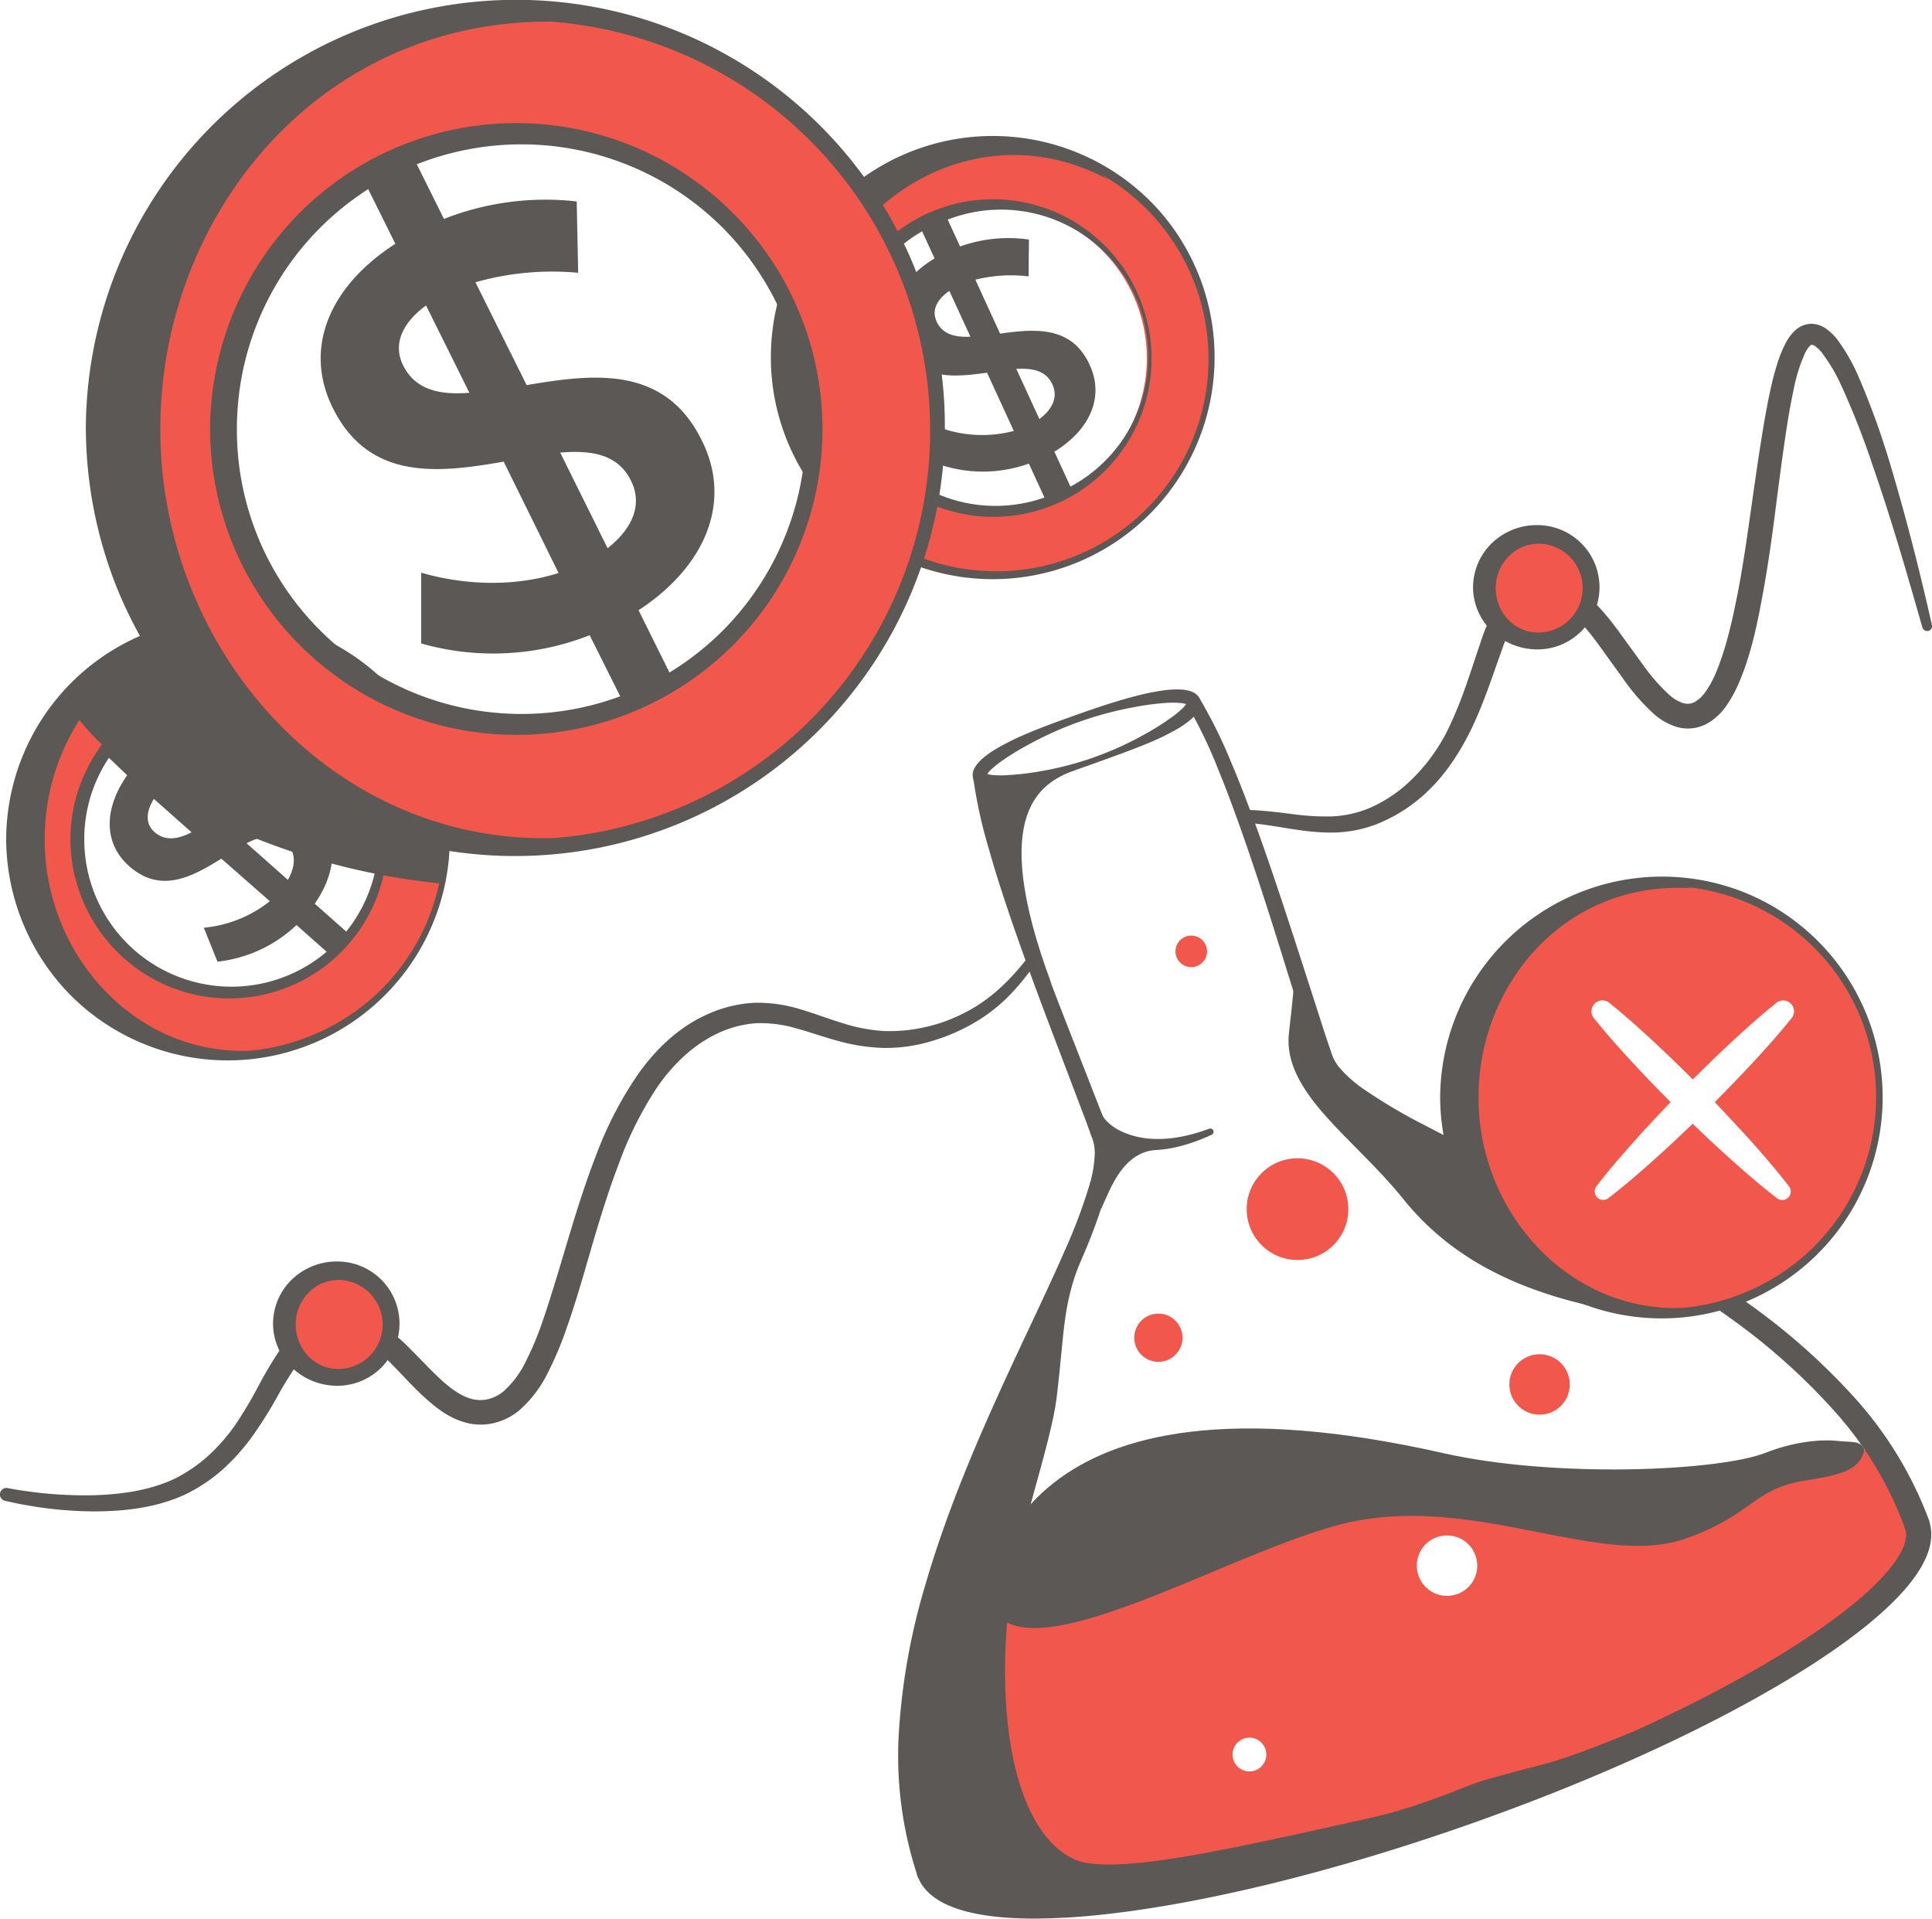 <svg xmlns="http://www.w3.org/2000/svg" viewBox="0 0 497.49 494.01"><defs><style>.cls-1{fill:#f1574b;}.cls-2{fill:#5c5856;}</style></defs><title>Reagent-less &amp;amp;</title><g id="Layer_2" data-name="Layer 2"><g id="Layer_1-2" data-name="Layer 1"><path class="cls-1" d="M59.23,160.3a55.85,55.85,0,1,0,55.85,55.85A55.85,55.85,0,0,0,59.23,160.3Zm0,95.16a39.31,39.31,0,1,1,39.31-39.31A39.31,39.31,0,0,1,59.23,255.46Z"/><path class="cls-2" d="M5.16,216.15a54.28,54.28,0,0,0,75,50.5,54.59,54.59,0,1,0-71-71.24A54.26,54.26,0,0,0,5.16,216.15Zm-3.57,0a57.31,57.31,0,0,1,97.92-40.29,57.18,57.18,0,0,1-80.86,80.86A57.54,57.54,0,0,1,1.59,216.15Z"/><path class="cls-2" d="M3.37,216.15A55.85,55.85,0,0,0,59.23,272c1.36,0,4.68-.64,4.59-1.43-29.37.78-52.32-24.94-52.32-54.42S34.1,159.86,66.83,162c-1.33-.1-6.24-1.74-7.6-1.74A55.85,55.85,0,0,0,3.37,216.15Z"/><path class="cls-2" d="M21.7,216.15a37.9,37.9,0,0,0,37.53,37.9,37.9,37.9,0,1,0-26.62-64.51A37.65,37.65,0,0,0,21.7,216.15Zm-3.57,0a40.73,40.73,0,0,1,69.71-28.62,40.73,40.73,0,0,1-57.6,57.61A41.16,41.16,0,0,1,18.13,216.15Z"/><path class="cls-2" d="M56,210.5c7.51-4.61,16-9.46,24.41-1.89,6.87,6.08,6.67,15.39.64,24.07l8.72,7.72L85,245.85l-8.65-7.67A35.12,35.12,0,0,1,56,247.61l-3.52-8.74a32,32,0,0,0,17-6.83L57,221.09c-7.34,4.54-15.54,9.2-23.76,1.91-6.62-5.86-6.52-14.82-.49-23.38l-7.22-6.9L29.44,187l8.1,7.17A37,37,0,0,1,53,185.34l3.75,8.72a37.39,37.39,0,0,0-12.2,6.31Zm-6.67,3.8-9.71-8.6c-2.08,3.35-2.19,6.46.16,8.53C42.54,216.64,45.78,216.1,49.36,214.3Zm24.8,12.25c2.16-3.82,2.07-7.21-.52-9.51-2.91-2.58-6.32-1.84-10.12.08Z"/><path class="cls-1" d="M279.33,41.51a55.85,55.85,0,1,0,27.41,74.08A55.85,55.85,0,0,0,279.33,41.51Zm12.38,67.17a39.32,39.32,0,1,1-19.29-52.14A39.31,39.31,0,0,1,291.71,108.68Z"/><path class="cls-2" d="M206.87,69.67a54.4,54.4,0,0,0,26.31,72.19,54.67,54.67,0,1,0-14-89.36A54.27,54.27,0,0,0,206.87,69.67Zm-3.25-1.49A57.39,57.39,0,0,1,297.84,53.5a57.13,57.13,0,1,1-99.31,36.56A58,58,0,0,1,203.62,68.18Z"/><path class="cls-2" d="M205.25,68.92A55.86,55.86,0,0,0,232.66,143c1.24.56,4.52,1.37,4.77.61-27-11.57-37.12-44.52-24.8-71.3s44.06-41.7,72.88-26c-1.17-.64-4.94-4.19-6.18-4.76A55.85,55.85,0,0,0,205.25,68.92Z"/><path class="cls-2" d="M221.9,76.58A37.89,37.89,0,0,0,269.23,128,37.9,37.9,0,1,0,242.93,57,37.68,37.68,0,0,0,221.9,76.58Zm-3.25-1.49A40.73,40.73,0,0,1,294,78.21a40.73,40.73,0,0,1-76.4,28.27A41.16,41.16,0,0,1,218.65,75.09Z"/><path class="cls-2" d="M257.52,85.9c8.73-1.19,18.45-2.21,23.1,8.11,3.83,8.33-.1,16.78-9.12,22.29l4.87,10.58-6.61,3-4.83-10.51a35.08,35.08,0,0,1-22.45.41l.31-9.41a32,32,0,0,0,18.27.59l-6.9-15c-8.54,1.2-17.92,2.15-22.51-7.83-3.7-8,0-16.19,9-21.59l-4.55-9.91,6.6-3,4.52,9.84a36.87,36.87,0,0,1,17.73-1.79l-.09,9.49a37.55,37.55,0,0,0-13.7.85Zm-7.64.79L244.46,74.9c-3.25,2.22-4.6,5-3.29,7.88C242.69,86.08,245.88,86.89,249.88,86.69Zm17.76,21.2c3.52-2.62,4.8-5.76,3.35-8.91-1.62-3.53-5-4.23-9.29-4Z"/><path class="cls-2" d="M19.91,184.72c14.32,18.58,50.45,38.54,94,42.8a64.12,64.12,0,0,0,.41-11.37L42.59,164.94S20.76,174.91,19.91,184.72Z"/><circle class="cls-1" cx="334.11" cy="311.33" r="13.09"/><path class="cls-2" d="M480,373.12c-.88-2.25-3.24-1.72-6.68-2.1-5.22-.56-12.21.49-18.55,3-12.07,4.8-54.36,6.64-83.11.14C260.33,349,255.51,406,251.59,415.28c-7.2,17.09,5.76,38.74,5.76,38.74-.44.14,54.09-14.54,109.32-31.82,3.55-1.11-15.65-27.52,4.17-29.36,17.82-1.65,11.29,24.46,13.69,23.68C436.32,399.77,483.49,381.86,480,373.12Z"/><circle class="cls-1" cx="306.75" cy="244.96" r="4.06"/><path class="cls-1" d="M489.54,387.39c-6.05-12.46-9.19-15.37-9.19-15.37-1,6.23-4.64,7.45-15.88,9.26-13.07,2.1-13.54,9.13-30.81,15-21.23,7.18-51.77-10.45-83.6-4.83C324,396,275.4,426,259.3,417.76c0,0-84.93,120.46,101.17,53.64,78.29-28.11,108.9-44.82,123.4-58.06C495.64,402.59,495.4,399.45,489.54,387.39ZM323.18,455.87a4.35,4.35,0,1,1,2.66-5.54A4.36,4.36,0,0,1,323.18,455.87Zm52-45.4a7.78,7.78,0,1,1,4.77-9.92A7.77,7.77,0,0,1,375.19,410.47Z"/><path class="cls-2" d="M266.33,494c-14.2,0-27.1-2.53-30.1-11.08a3.23,3.23,0,1,1,6.1-2.15c1.67,4.76,13.37,8.77,41.2,5.72,25.74-2.81,58.5-10.88,92.25-22.72s64.36-26,86.22-39.91c23.62-15,30.25-25.45,28.58-30.21a3.24,3.24,0,0,1,6.11-2.14c4.26,12.14-14.63,27.26-31.22,37.81-22.26,14.15-53.35,28.55-87.55,40.55s-67.47,20.19-93.69,23.06A167.69,167.69,0,0,1,266.33,494Z"/><path class="cls-2" d="M236.23,482.93a98.29,98.29,0,0,1-4.71-37.79,167.86,167.86,0,0,1,6.76-37.08c7-24.07,17.59-46.69,28.1-69,2.62-5.6,5.24-11.18,7.69-16.81a138.18,138.18,0,0,0,6.43-17,32.27,32.27,0,0,0,1.41-8.47,13.3,13.3,0,0,0-.18-1.93,9.86,9.86,0,0,0-.54-1.88l-1.56-4.32-6.58-17.32c-4.42-11.55-8.77-23.16-12.79-34.9-2-5.88-3.93-11.78-5.61-17.78a124.32,124.32,0,0,1-4.05-18.39,1.8,1.8,0,0,1,3.57-.45v0a121.87,121.87,0,0,0,4.1,17.76c1.71,5.89,3.71,11.72,5.72,17.54,4.11,11.62,8.55,23.13,13.08,34.63l6.76,17.3,1.64,4.38a14.91,14.91,0,0,1,.74,2.57,17.77,17.77,0,0,1,.27,2.68,36.06,36.06,0,0,1-1.48,9.79,142.56,142.56,0,0,1-6.48,17.72c-2.43,5.73-5,11.37-7.58,17-10.3,22.45-20.54,44.93-27.14,68.5a162.27,162.27,0,0,0-6.19,35.81,92.09,92.09,0,0,0,4.71,35.33v0a3.24,3.24,0,0,1-6.1,2.16Z"/><path class="cls-2" d="M412.3,336.86c-21.56-4.54-38.69-12.8-51.08-28.28s-31.15-27.27-29.31-42.74S333.32,249,333.32,249s2.3,30.86,24.18,40,42.95,25.39,42.95,25.39Z"/><path class="cls-2" d="M490.58,393.66a92.11,92.11,0,0,0-18.39-30.52A162.62,162.62,0,0,0,445,339c-19.87-14.27-41.92-25.42-64-36.51-5.52-2.79-11.06-5.59-16.54-8.54a143.76,143.76,0,0,1-16.13-9.78,36.09,36.09,0,0,1-7.27-6.72,17.22,17.22,0,0,1-1.47-2.26,15.46,15.46,0,0,1-1-2.47l-1.46-4.44-5.54-17.73c-3.65-11.81-7.37-23.58-11.43-35.22-2.06-5.8-4.14-11.59-6.49-17.26a120.72,120.72,0,0,0-7.9-16.43v0a1.8,1.8,0,0,1,3.07-1.89,125.35,125.35,0,0,1,8.33,16.89c2.44,5.73,4.6,11.56,6.74,17.39,4.19,11.67,8,23.45,11.82,35.24l5.68,17.63,1.48,4.35a10.82,10.82,0,0,0,.76,1.8,14.14,14.14,0,0,0,1.07,1.62,32.28,32.28,0,0,0,6.39,5.73,138.8,138.8,0,0,0,15.66,9.28c5.43,2.86,11,5.59,16.51,8.32,22.17,10.88,44.58,21.91,65.09,36.34a168.1,168.1,0,0,1,28.44,24.72,98.4,98.4,0,0,1,19.94,32.44,3.24,3.24,0,0,1-6.09,2.19v0Z"/><path class="cls-1" d="M428.24,227a55.62,55.62,0,1,0,55.63,55.62A55.62,55.62,0,0,0,428.24,227ZM450,292.84c3.68,4.08,7.28,8.23,10.65,12.6a2.19,2.19,0,0,1-3.07,3.08c-4.38-3.38-8.53-7-12.6-10.65-3.11-2.78-6.12-5.65-9.12-8.53-3,2.88-6,5.75-9.12,8.53-4.07,3.67-8.22,7.27-12.59,10.65a2.2,2.2,0,0,1-3.08-3.08c3.37-4.37,7-8.52,10.65-12.6,2.77-3.08,5.61-6.08,8.48-9.06-2.93-2.95-5.85-5.91-8.69-9-3.75-4-7.42-8.08-10.88-12.37a2.82,2.82,0,0,1,4-4c4.29,3.46,8.36,7.14,12.37,10.89,3,2.82,6,5.72,8.9,8.64,2.93-2.92,5.88-5.82,8.9-8.64,4-3.75,8.08-7.43,12.38-10.89a2.81,2.81,0,0,1,3.95,4c-3.46,4.29-7.13,8.37-10.88,12.37-2.84,3.05-5.75,6-8.69,9C444.35,286.76,447.19,289.76,450,292.84Z"/><path class="cls-2" d="M372.62,282.6a55.62,55.62,0,0,0,55.62,55.62c1.36,0,4.67-.64,4.58-1.42-29.25.77-52.11-24.84-52.11-54.2s22.51-56.06,55.11-53.89c-1.33-.09-6.22-1.73-7.58-1.73A55.62,55.62,0,0,0,372.62,282.6Z"/><path class="cls-2" d="M374.4,282.6a54.07,54.07,0,0,0,74.67,50.29A54.36,54.36,0,1,0,378.38,262,54.17,54.17,0,0,0,374.4,282.6Zm-3.56,0A57.15,57.15,0,0,1,450,230.12,56.91,56.91,0,1,1,387.84,323a57.22,57.22,0,0,1-17-40.4Z"/><path class="cls-2" d="M254.14,199.36c-.07-.19-.16-.24-.14-.21a1.62,1.62,0,0,0,.39.18,6.4,6.4,0,0,0,1.47.25,24.47,24.47,0,0,0,3.54,0,67.65,67.65,0,0,0,7.41-.81,83.52,83.52,0,0,0,28.47-10,65.86,65.86,0,0,0,6.3-4,25.29,25.29,0,0,0,2.76-2.23,7.51,7.51,0,0,0,1-1.13,1.78,1.78,0,0,0,.2-.4c0-.05,0,0,0,.21s.14.22.1.18a2,2,0,0,0-.41-.17,7.26,7.26,0,0,0-1.48-.24,26.11,26.11,0,0,0-3.53,0,67.08,67.08,0,0,0-7.38.94,91.91,91.91,0,0,0-14.62,3.81,90.78,90.78,0,0,0-13.78,6.2,65.68,65.68,0,0,0-6.33,3.89,24.84,24.84,0,0,0-2.76,2.19,6.11,6.11,0,0,0-1,1.1,2.84,2.84,0,0,0-.21.37S254.21,199.56,254.14,199.36Zm-3.51,1.23a3.41,3.41,0,0,1,0-2.13,5.52,5.52,0,0,1,.68-1.31,10.55,10.55,0,0,1,1.55-1.72A24.57,24.57,0,0,1,256.2,193a61.08,61.08,0,0,1,7-3.58c4.74-2.09,9.58-3.79,14.4-5.51s9.69-3.34,14.7-4.66a63.86,63.86,0,0,1,7.67-1.54,24.93,24.93,0,0,1,4.09-.17,10,10,0,0,1,2.28.37,5.55,5.55,0,0,1,1.33.59,3.08,3.08,0,0,1,1.29,3.7,5.18,5.18,0,0,1-.68,1.29,9.89,9.89,0,0,1-1.56,1.69,23.31,23.31,0,0,1-3.32,2.37,61.53,61.53,0,0,1-7,3.49c-4.75,2-9.59,3.71-14.4,5.44s-9.64,3.41-14.62,4.79a61.33,61.33,0,0,1-7.64,1.67,26,26,0,0,1-4.09.23,10.55,10.55,0,0,1-2.29-.35,5.66,5.66,0,0,1-1.35-.59A3.47,3.47,0,0,1,250.63,200.59Z"/><circle class="cls-1" cx="298.28" cy="344.44" r="6.21"/><circle class="cls-1" cx="396.44" cy="356.47" r="7.78"/><path class="cls-2" d="M283.64,286.67c.63,1.71,2.66,3.41,4.81,4.49a21.17,21.17,0,0,0,7.32,2,29.65,29.65,0,0,0,7.85-.39,43.21,43.21,0,0,0,7.74-2.15h.05a.83.83,0,0,1,.61,1.54,45.24,45.24,0,0,1-7.9,2.9,32.11,32.11,0,0,1-8.49,1.11,24.47,24.47,0,0,1-8.67-1.59,17.79,17.79,0,0,1-4-2.28,11.08,11.08,0,0,1-3.3-3.84h0a2.18,2.18,0,1,1,3.92-1.93A.72.72,0,0,1,283.64,286.67Z"/><path class="cls-2" d="M283.52,311.33c2.55-5.53,5.67-15,14.76-15.3l-12.89-3.25Z"/><path class="cls-2" d="M277.62,198c-9,3.15-23.82,10.11-6.71,55.74,0,0-20.89-45.77-15.93-52.44C255.88,200.24,262.38,202.51,277.62,198Z"/><path class="cls-2" d="M421.91,445.32c-26,10.59-21.61,7.71-40.37,13.26-4.29,1.27-15.12,6.48-28.8,9.53-13.05,2.9-25.34,5.67-36.18,7.82-19.22,3.8-33.86,5.63-40,2.77C261,471.42,255.82,440.91,260.4,408c1.53-11,10.3-36.84,11.65-47.86,2.3-18.75,1.3-24.63,7.65-39,0,0-28.79,47.61-41.24,97.71-7.47,30.07-4.63,58.93,4,67.14C263.88,506.25,412.9,458.17,421.91,445.32Z"/><path class="cls-1" d="M133.62,2.44A108.06,108.06,0,1,0,241.68,110.5,108.06,108.06,0,0,0,133.62,2.44Zm0,184.12a76.06,76.06,0,1,1,76.06-76.06A76.06,76.06,0,0,1,133.62,186.56Z"/><path class="cls-2" d="M25.56,110.51A108.05,108.05,0,0,0,133.62,218.56c2.64,0,9.06-1.24,8.89-2.77-56.83,1.5-101.23-48.25-101.23-105.28S85,1.59,148.34,5.81c-2.59-.18-12.08-3.36-14.72-3.36A108,108,0,0,0,25.56,110.51Z"/><path class="cls-2" d="M61,110.5A72.84,72.84,0,0,0,82.13,162a73.26,73.26,0,0,0,79.64,16.49,73.19,73.19,0,0,0,24-15.78,73.5,73.5,0,0,0,0-104.39A73.27,73.27,0,0,0,61,110.5Zm-6.91,0A79.52,79.52,0,0,1,77.54,54.42a78.85,78.85,0,0,1,86.13-16.48A79.61,79.61,0,0,1,189,55.13a78.67,78.67,0,0,1,0,110.74A78.88,78.88,0,0,1,54.1,110.5Z"/><path class="cls-2" d="M135.61,99.16c16.8-2.83,35.53-5.36,45.14,14.32,7.9,15.88.79,32.45-16.32,43.64l10,20.17-12.59,6.27-10-20a67.81,67.81,0,0,1-43.39,2.12l0-18.22c12.5,3.6,25.22,3.34,35.38.07L129.7,118.87c-16.44,2.82-34.53,5.22-44-13.82-7.62-15.31-.94-31.31,16.1-42.28L92.42,43.88,105,37.62l9.32,18.75a71.38,71.38,0,0,1,34.18-4.5l.38,18.37a72.27,72.27,0,0,0-26.45,2.44Zm-14.73,2L109.71,78.66c-6.16,4.49-8.6,10-5.9,15.42C106.94,100.38,113.16,101.75,120.88,101.13Zm35.58,40c6.66-5.28,9-11.42,6-17.43-3.35-6.73-10-7.88-18.21-7.19Z"/><path class="cls-2" d="M29,110.5a105.33,105.33,0,0,0,179.58,75A105.57,105.57,0,1,0,59.3,36.18,104.68,104.68,0,0,0,29,110.5Zm-6.9,0A110.8,110.8,0,0,1,235.28,68.39a110.66,110.66,0,0,1-204.46,84.7A111.41,111.41,0,0,1,22.11,110.5Z"/><path class="cls-2" d="M495,161.53c-4-14.06-8.06-28.13-12.86-41.88a201.2,201.2,0,0,0-7.92-20.18A44.17,44.17,0,0,0,469,90.64a9.76,9.76,0,0,0-1.53-1.46,1.74,1.74,0,0,0-.95-.42,1.27,1.27,0,0,0-.54.38,6.43,6.43,0,0,0-1.08,1.56,42,42,0,0,0-3.05,9.68c-.75,3.48-1.36,7-1.91,10.63-1.09,7.17-2,14.43-2.94,21.7s-2,14.56-3.38,21.86-2.92,14.62-6.1,21.83a31.06,31.06,0,0,1-3,5.34,14.87,14.87,0,0,1-5.11,4.66,10.28,10.28,0,0,1-7.65.77,16,16,0,0,1-5.91-3.36,53.31,53.31,0,0,1-7.7-8.79l-6.42-8.9a60,60,0,0,0-6.74-7.92c-2.41-2.24-5.1-3.91-7.58-3.92s-4.64,1.37-6.43,4a45,45,0,0,0-4.32,9.29c-2.46,6.75-4.71,13.92-8.08,20.72s-7.87,13.31-14,18.1a40.71,40.71,0,0,1-10.08,5.81,32.44,32.44,0,0,1-11.49,2.17c-7.81.07-14.88-2.06-22-2.49a1.67,1.67,0,0,1,.13-3.34h0c3.76.09,7.48.55,11.1,1a64.22,64.22,0,0,0,10.61.67,28,28,0,0,0,9.9-2.2,36.15,36.15,0,0,0,8.71-5.42A46.88,46.88,0,0,0,373.7,186c3-6.41,5.05-13.3,7.46-20.34A50.1,50.1,0,0,1,385.93,155a16.45,16.45,0,0,1,4.6-4.85,12.47,12.47,0,0,1,6.9-2,14.37,14.37,0,0,1,6.65,1.82,25.73,25.73,0,0,1,5.06,3.69,65.53,65.53,0,0,1,7.54,8.73l6.46,8.88a47.48,47.48,0,0,0,6.75,7.69,10,10,0,0,0,3.53,2.08,3.88,3.88,0,0,0,3-.31,8.64,8.64,0,0,0,2.85-2.75,24.77,24.77,0,0,0,2.35-4.23c2.7-6.23,4.31-13.33,5.71-20.38s2.43-14.3,3.46-21.53,2.05-14.5,3.26-21.79c.61-3.64,1.28-7.29,2.13-11,.42-1.83.91-3.67,1.51-5.51A29.67,29.67,0,0,1,460,88a11.62,11.62,0,0,1,2.16-2.84,6.27,6.27,0,0,1,4.34-1.79,6.93,6.93,0,0,1,4.08,1.53A14.94,14.94,0,0,1,473,87.28a48.14,48.14,0,0,1,5.75,10.11,203.53,203.53,0,0,1,7.6,20.89c4.25,14.1,7.9,28.32,11.11,42.63a1.26,1.26,0,0,1-2.45.62Z"/><path class="cls-2" d="M266.75,247.88a62.69,62.69,0,0,1-7.33,8.93,43.39,43.39,0,0,1-9.37,7,48.86,48.86,0,0,1-10.85,4.45,40.19,40.19,0,0,1-11.78,1.56A48.39,48.39,0,0,1,215.73,268c-3.75-1-7.31-2.31-10.81-3.25a32.31,32.31,0,0,0-10.35-1.28,28,28,0,0,0-9.88,2.65c-6.29,3-11.47,8-15.52,13.9a93,93,0,0,0-9.78,19.51c-2.64,6.9-4.83,14-6.95,21.25s-4.14,14.51-6.74,21.77a86.91,86.91,0,0,1-4.58,10.8,30.68,30.68,0,0,1-7.66,10,16.33,16.33,0,0,1-6.27,3.06,14.79,14.79,0,0,1-7.06-.06c-4.61-1.19-8-4-10.89-6.62s-5.44-5.53-8-8.1a31.82,31.82,0,0,0-8.11-6.26,11.46,11.46,0,0,0-8.73-.73c-2.83.88-5.23,3.06-7.31,5.85a94.69,94.69,0,0,0-5.79,9.31,111.63,111.63,0,0,1-6.16,9.8,53.36,53.36,0,0,1-7.9,8.85,42,42,0,0,1-10,6.56c-7.43,3.3-15.35,4.12-23,4.15A103.68,103.68,0,0,1,1.3,386.43,1.67,1.67,0,0,1,2,383.16H2A108,108,0,0,0,24.08,385c7.33-.22,14.74-1.29,21.07-4.34a39.53,39.53,0,0,0,8.67-6,48.55,48.55,0,0,0,7-8.12A109.67,109.67,0,0,0,66.48,357a97.8,97.8,0,0,1,6-10,27.27,27.27,0,0,1,4.22-4.7A17.71,17.71,0,0,1,82.48,339a17.39,17.39,0,0,1,6.73-.9,17.84,17.84,0,0,1,6.51,1.73,37.86,37.86,0,0,1,9.8,7.38c2.77,2.72,5.3,5.51,7.93,7.93s5.39,4.43,8.16,5.1a8.7,8.7,0,0,0,4.15,0,10,10,0,0,0,3.79-1.9,24.61,24.61,0,0,0,5.91-7.93,79.92,79.92,0,0,0,4.19-10c4.82-14,8.33-28.81,13.91-43.13a96.37,96.37,0,0,1,10.73-20.68c4.53-6.41,10.56-12.27,18.1-15.54a33,33,0,0,1,11.92-2.86,37.31,37.31,0,0,1,12,1.74c3.75,1.11,7.26,2.48,10.76,3.53a43.06,43.06,0,0,0,10.54,2,42.06,42.06,0,0,0,20.79-4.71c6.48-3.25,11.82-8.42,16.34-14.33a1.27,1.27,0,0,1,2,1.5Z"/><circle class="cls-1" cx="395.96" cy="151.31" r="13.73"/><path class="cls-2" d="M385.14,151.31a11.89,11.89,0,0,0,2.91,7.9,10.73,10.73,0,0,0,7.91,3.66,11.46,11.46,0,0,0,8.11-19.67A11.44,11.44,0,0,0,396,140a10.82,10.82,0,0,0-7.8,3.55A11.73,11.73,0,0,0,385.14,151.31Zm-5.83,0a15.89,15.89,0,0,1,5-11.61A16.69,16.69,0,0,1,396,135.21a16,16,0,0,1,11.2,27.3,15.91,15.91,0,0,1-11.2,4.7,16.94,16.94,0,0,1-11.52-4.39A15.78,15.78,0,0,1,379.31,151.31Z"/><circle class="cls-1" cx="86.95" cy="340.92" r="13.73"/><path class="cls-2" d="M76.14,340.92a11.84,11.84,0,0,0,2.91,7.9,10.7,10.7,0,0,0,7.9,3.66,11.45,11.45,0,0,0,8.11-19.67A11.47,11.47,0,0,0,87,329.56a10.81,10.81,0,0,0-7.8,3.56A11.64,11.64,0,0,0,76.14,340.92Zm-5.83,0a15.89,15.89,0,0,1,5-11.62A16.71,16.71,0,0,1,87,324.81a16,16,0,0,1,15.87,16.11A16,16,0,0,1,87,356.81a16.85,16.85,0,0,1-11.51-4.38A15.74,15.74,0,0,1,70.31,340.92Z"/></g></g></svg>